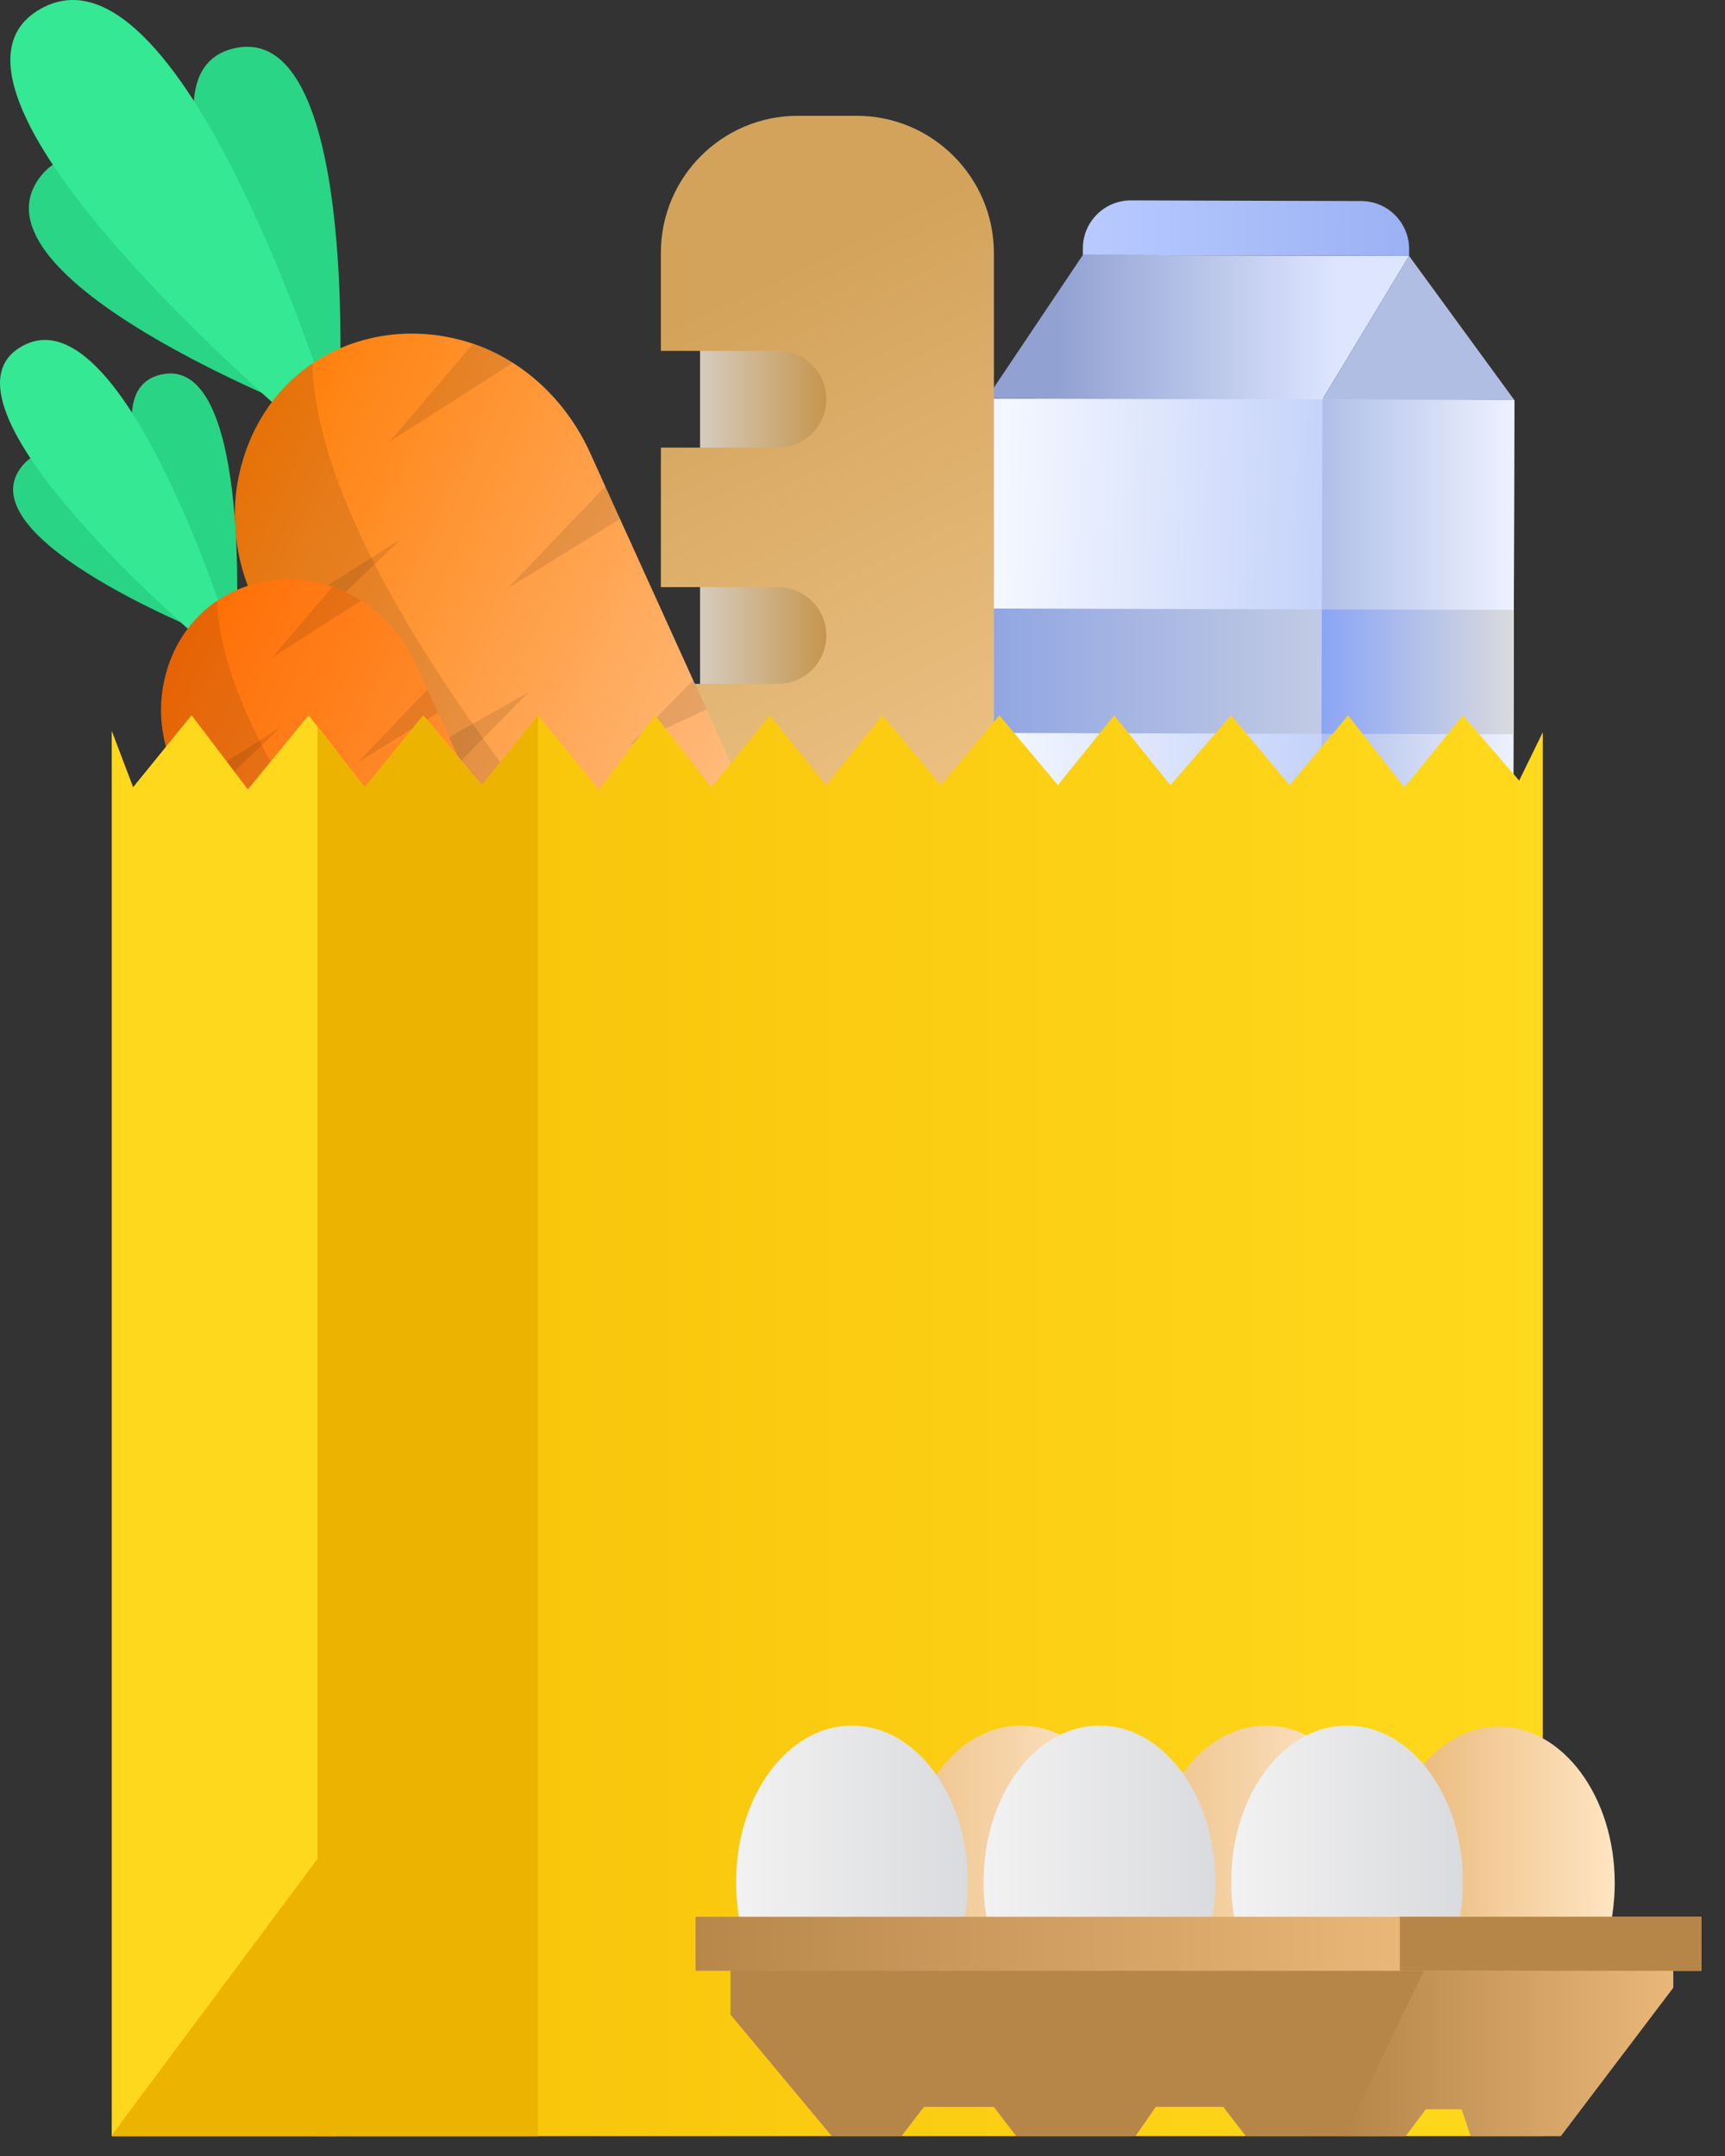 <svg width="44" height="55" viewBox="0 0 44 55" fill="none" xmlns="http://www.w3.org/2000/svg">
<rect x="0" y="0" width="44" height="55" fill="#333333" stroke="none"/>
<path d="M38.628 10.209L38.582 27.92L32.739 27.903L25.117 27.886L25.152 14.823L25.163 10.174L33.749 10.14L38.628 10.209Z" fill="url(#paint0_linear_20_203)"/>
<path d="M25.162 10.169L27.619 6.507L35.941 6.53L33.731 10.191L25.162 10.169Z" fill="url(#paint1_linear_20_203)"/>
<path d="M35.942 6.529L38.628 10.208L33.732 10.191L35.942 6.529Z" fill="#B1BEE3"/>
<path d="M38.627 10.209L38.581 27.92L33.685 27.909L33.731 10.191L38.627 10.209Z" fill="url(#paint2_linear_20_203)"/>
<path d="M27.621 6.506L35.943 6.529V6.357C35.943 5.68 35.398 5.129 34.721 5.129L28.849 5.112C28.172 5.112 27.621 5.657 27.621 6.334V6.506Z" fill="url(#paint3_linear_20_203)"/>
<path d="M25.15 15.523L33.713 15.546L33.708 18.72L25.139 18.697L25.15 15.523Z" fill="url(#paint4_linear_20_203)"/>
<path d="M38.61 15.557L38.605 18.731L33.709 18.72L33.715 15.546L38.61 15.557Z" fill="url(#paint5_linear_20_203)"/>
<path d="M22.793 7.861H17.857V19.627H22.793V7.861Z" fill="url(#paint6_linear_20_203)"/>
<path d="M21.851 2.954H20.353C18.419 2.954 16.857 4.52 16.857 6.449V8.951H19.842C20.525 8.951 21.076 9.502 21.076 10.185C21.076 10.868 20.525 11.419 19.842 11.419H16.857V14.978H19.842C20.525 14.978 21.076 15.529 21.076 16.212C21.076 16.895 20.525 17.446 19.842 17.446H16.857V24.304H25.352V6.449C25.346 4.52 23.779 2.954 21.851 2.954Z" fill="url(#paint7_linear_20_203)"/>
<path d="M7.874 10.529C7.874 10.529 -0.907 7.109 1.01 4.532C2.933 1.949 8.23 9.749 8.23 9.749L7.874 10.529Z" fill="#2AD585"/>
<path d="M8.661 9.944C8.661 9.944 9.114 0.525 5.981 1.231C2.835 1.937 7.806 9.949 7.806 9.949L8.661 9.944Z" fill="#2AD585"/>
<path d="M8.472 10.61C8.472 10.61 4.563 -2.057 0.93 0.29C-2.364 2.425 7.628 10.862 7.628 10.862L8.472 10.61Z" fill="#34E894"/>
<path d="M20.386 27.615C20.174 27.592 19.955 27.5 19.755 27.328L18.4 26.175L18.394 26.169L15.525 23.718L14.996 23.265L11.174 20.005L10.434 19.373L7.954 17.261C7.707 17.049 7.478 16.814 7.271 16.567C7.099 16.36 6.938 16.142 6.801 15.913C6.089 14.771 5.808 13.405 6.106 12.073C6.359 10.954 6.944 10.064 7.719 9.456C7.799 9.393 7.885 9.33 7.972 9.272C9.119 8.497 10.617 8.285 12.064 8.767C12.425 8.888 12.764 9.054 13.08 9.255C13.963 9.812 14.658 10.65 15.083 11.62L15.438 12.406L15.812 13.232L17.677 17.342L18.015 18.088L20.214 22.926L20.415 23.374L21.591 25.968C22.016 26.881 21.212 27.719 20.386 27.615Z" fill="url(#paint8_linear_20_203)"/>
<path opacity="0.1" d="M18.402 26.169L7.956 17.262C6.452 15.976 5.672 13.985 6.102 12.073C6.355 10.954 6.94 10.065 7.715 9.456C7.795 9.393 7.881 9.33 7.967 9.272C8.111 14.501 14.889 22.416 18.402 26.169Z" fill="black"/>
<path opacity="0.1" d="M13.079 9.255L9.934 11.27L12.063 8.773C12.425 8.893 12.763 9.054 13.079 9.255Z" fill="black"/>
<path opacity="0.1" d="M10.229 13.749L7.273 16.573C7.101 16.366 6.94 16.148 6.803 15.918L10.229 13.749Z" fill="black"/>
<path opacity="0.1" d="M15.818 13.238L12.971 14.994L15.439 12.406L15.818 13.238Z" fill="black"/>
<path opacity="0.1" d="M13.477 17.663L11.176 20.005L10.435 19.379L13.477 17.663Z" fill="black"/>
<path opacity="0.1" d="M18.022 18.099L16.064 19.006L17.683 17.348L18.022 18.099Z" fill="black"/>
<path opacity="0.1" d="M17.355 21.744L15.524 23.718L14.996 23.271L17.355 21.744Z" fill="black"/>
<path opacity="0.1" d="M20.427 23.379L19.152 24.08L20.226 22.938L20.427 23.379Z" fill="black"/>
<path d="M5.466 16.24C5.466 16.24 -0.847 13.778 0.531 11.93C1.914 10.07 5.719 15.683 5.719 15.683L5.466 16.24Z" fill="#2AD485"/>
<path d="M6.034 15.816C6.034 15.816 6.361 9.049 4.111 9.554C1.85 10.059 5.425 15.821 5.425 15.821L6.034 15.816Z" fill="#2AD485"/>
<path d="M5.898 16.297C5.898 16.297 3.085 7.189 0.48 8.882C-1.891 10.415 5.295 16.481 5.295 16.481L5.898 16.297Z" fill="#34E894"/>
<path d="M14.461 28.517C14.306 28.5 14.152 28.431 14.008 28.311L13.032 27.478C13.032 27.478 13.032 27.478 13.027 27.478L10.96 25.716L10.582 25.389L7.832 23.047L7.304 22.594L5.525 21.073C5.347 20.918 5.181 20.752 5.032 20.574C4.905 20.424 4.79 20.27 4.693 20.103C4.182 19.282 3.975 18.301 4.194 17.343C4.372 16.539 4.796 15.902 5.353 15.46C5.41 15.414 5.473 15.368 5.537 15.328C6.363 14.771 7.442 14.616 8.475 14.966C8.733 15.052 8.98 15.173 9.204 15.316C9.841 15.718 10.335 16.321 10.645 17.015L10.903 17.584L11.173 18.18L12.516 21.136L12.762 21.676L14.341 25.154L14.484 25.475L15.328 27.34C15.632 27.989 15.058 28.592 14.461 28.517Z" fill="url(#paint9_linear_20_203)"/>
<path opacity="0.1" d="M13.033 27.478L5.526 21.073C4.441 20.149 3.885 18.714 4.195 17.342C4.372 16.539 4.797 15.902 5.354 15.46C5.411 15.414 5.474 15.368 5.538 15.328C5.641 19.093 10.514 24.78 13.033 27.478Z" fill="black"/>
<path opacity="0.1" d="M9.209 15.322L6.947 16.768L8.474 14.972C8.738 15.058 8.979 15.178 9.209 15.322Z" fill="black"/>
<path opacity="0.1" d="M7.156 18.553L5.032 20.579C4.906 20.43 4.791 20.275 4.693 20.108L7.156 18.553Z" fill="black"/>
<path opacity="0.1" d="M11.172 18.18L9.129 19.448L10.902 17.589L11.172 18.18Z" fill="black"/>
<path opacity="0.1" d="M9.495 21.365L7.837 23.047L7.309 22.599L9.495 21.365Z" fill="black"/>
<path opacity="0.1" d="M12.762 21.675L11.355 22.33L12.515 21.142L12.762 21.675Z" fill="black"/>
<path opacity="0.1" d="M12.279 24.299L10.965 25.716L10.586 25.395L12.279 24.299Z" fill="black"/>
<path opacity="0.1" d="M14.489 25.475L13.57 25.974L14.339 25.153L14.489 25.475Z" fill="black"/>
<path d="M39.352 18.68V54.493H2.85V18.651L3.395 20.086L4.887 18.249L6.322 20.143L7.872 18.249L8.101 18.542L8.589 19.167L9.306 20.086L10.799 18.249L12.291 20.028L13.726 18.249L15.275 20.143L16.71 18.249L18.145 20.086L19.637 18.249L21.072 20.028L22.507 18.249L23.999 20.028L25.492 18.249L26.984 20.028L28.419 18.249L29.854 20.028L31.403 18.249L32.895 20.028L34.388 18.249L35.822 20.086L37.315 18.249L38.75 19.913L39.352 18.68Z" fill="url(#paint10_linear_20_203)"/>
<path d="M8.589 19.167V54.493H2.85V18.651L3.395 20.086L4.887 18.249L6.322 20.143L7.872 18.249L8.101 18.542L8.589 19.167Z" fill="#FED81D"/>
<path d="M13.722 18.249V54.493H8.098V18.542L9.303 20.086L10.795 18.249L12.287 20.028L13.722 18.249Z" fill="url(#paint11_linear_20_203)"/>
<path d="M13.726 54.494H2.85V54.471L8.13 47.377L13.726 54.494Z" fill="#ECB400"/>
<path d="M32.294 51.997C33.926 51.997 35.249 50.211 35.249 48.008C35.249 45.805 33.926 44.019 32.294 44.019C30.661 44.019 29.338 45.805 29.338 48.008C29.338 50.211 30.661 51.997 32.294 51.997Z" fill="url(#paint12_linear_20_203)"/>
<path d="M38.231 52.026C39.864 52.026 41.187 50.24 41.187 48.037C41.187 45.834 39.864 44.048 38.231 44.048C36.599 44.048 35.275 45.834 35.275 48.037C35.275 50.24 36.599 52.026 38.231 52.026Z" fill="url(#paint13_linear_20_203)"/>
<path d="M26.036 51.997C27.668 51.997 28.992 50.211 28.992 48.008C28.992 45.805 27.668 44.019 26.036 44.019C24.403 44.019 23.08 45.805 23.08 48.008C23.08 50.211 24.403 51.997 26.036 51.997Z" fill="url(#paint14_linear_20_203)"/>
<path d="M21.731 51.997C23.364 51.997 24.687 50.211 24.687 48.008C24.687 45.805 23.364 44.019 21.731 44.019C20.099 44.019 18.775 45.805 18.775 48.008C18.775 50.211 20.099 51.997 21.731 51.997Z" fill="url(#paint15_linear_20_203)"/>
<path d="M34.36 51.997C35.992 51.997 37.316 50.211 37.316 48.008C37.316 45.805 35.992 44.019 34.36 44.019C32.728 44.019 31.404 45.805 31.404 48.008C31.404 50.211 32.728 51.997 34.36 51.997Z" fill="url(#paint16_linear_20_203)"/>
<path d="M28.044 51.997C29.676 51.997 31 50.211 31 48.008C31 45.805 29.676 44.019 28.044 44.019C26.411 44.019 25.088 45.805 25.088 48.008C25.088 50.211 26.411 51.997 28.044 51.997Z" fill="url(#paint17_linear_20_203)"/>
<path d="M42.681 49.902V50.705L39.811 54.493H37.516L37.286 53.805H36.368L35.851 54.493H31.776L31.202 53.747H29.48L28.964 54.493H25.922L25.348 53.747H23.569L22.995 54.493H21.215L18.633 51.394V49.902H42.681Z" fill="#B68649"/>
<path d="M42.68 49.902V50.705L39.81 54.493H37.514L37.285 53.805H36.367L35.85 54.493H34.283L36.499 49.902H42.68Z" fill="url(#paint18_linear_20_203)"/>
<path d="M43.397 48.898H17.742V50.275H43.397V48.898Z" fill="url(#paint19_linear_20_203)"/>
<path d="M43.398 48.898H35.707V50.275H43.398V48.898Z" fill="#B68649"/>
<defs>
<linearGradient id="paint0_linear_20_203" x1="25.426" y1="18.831" x2="35.287" y2="19.16" gradientUnits="userSpaceOnUse">
<stop stop-color="#F3F7FF"/>
<stop offset="1" stop-color="#BCCBF9"/>
</linearGradient>
<linearGradient id="paint1_linear_20_203" x1="26.975" y1="8.35" x2="37.756" y2="8.349" gradientUnits="userSpaceOnUse">
<stop stop-color="#91A1D2"/>
<stop offset="0.667" stop-color="#DEE6FF"/>
</linearGradient>
<linearGradient id="paint2_linear_20_203" x1="33.684" y1="19.056" x2="38.626" y2="19.056" gradientUnits="userSpaceOnUse">
<stop stop-color="#B0BFE9"/>
<stop offset="1" stop-color="#EEF2FF"/>
</linearGradient>
<linearGradient id="paint3_linear_20_203" x1="27.624" y1="5.806" x2="35.947" y2="5.828" gradientUnits="userSpaceOnUse">
<stop stop-color="#B8CAFF"/>
<stop offset="1" stop-color="#9BB1F4"/>
</linearGradient>
<linearGradient id="paint4_linear_20_203" x1="25.139" y1="17.123" x2="33.716" y2="17.122" gradientUnits="userSpaceOnUse">
<stop stop-color="#90A5E2"/>
<stop offset="1" stop-color="#C2CBE4"/>
<stop offset="1" stop-color="#C6D1F2"/>
<stop offset="1" stop-color="#F5F8FF"/>
</linearGradient>
<linearGradient id="paint5_linear_20_203" x1="33.709" y1="17.14" x2="38.612" y2="17.14" gradientUnits="userSpaceOnUse">
<stop stop-color="#8AA5F6"/>
<stop offset="1" stop-color="#DADBDE"/>
</linearGradient>
<linearGradient id="paint6_linear_20_203" x1="21.448" y1="13.744" x2="16.972" y2="13.744" gradientUnits="userSpaceOnUse">
<stop stop-color="#C48F40"/>
<stop offset="1" stop-color="#DADBDE"/>
</linearGradient>
<linearGradient id="paint7_linear_20_203" x1="26.813" y1="26.727" x2="17.687" y2="7.957" gradientUnits="userSpaceOnUse">
<stop stop-color="#F7CF95"/>
<stop offset="1" stop-color="#D3A35B"/>
</linearGradient>
<linearGradient id="paint8_linear_20_203" x1="4.473" y1="12.908" x2="20.562" y2="20.154" gradientUnits="userSpaceOnUse">
<stop stop-color="#FF7A00"/>
<stop offset="1" stop-color="#FFC28A"/>
</linearGradient>
<linearGradient id="paint9_linear_20_203" x1="3.025" y1="17.946" x2="14.59" y2="23.154" gradientUnits="userSpaceOnUse">
<stop stop-color="#FF6B00"/>
<stop offset="1" stop-color="#FF9F47"/>
</linearGradient>
<linearGradient id="paint10_linear_20_203" x1="2.85" y1="36.371" x2="39.352" y2="36.371" gradientUnits="userSpaceOnUse">
<stop stop-color="#F6BE04"/>
<stop offset="1" stop-color="#FFD91D"/>
</linearGradient>
<linearGradient id="paint11_linear_20_203" x1="11.026" y1="49.639" x2="10.711" y2="13.541" gradientUnits="userSpaceOnUse">
<stop stop-color="#ECB400"/>
</linearGradient>
<linearGradient id="paint12_linear_20_203" x1="29.338" y1="48.008" x2="35.249" y2="48.008" gradientUnits="userSpaceOnUse">
<stop stop-color="#EEC38B"/>
<stop offset="1" stop-color="#FFE9CE"/>
</linearGradient>
<linearGradient id="paint13_linear_20_203" x1="35.275" y1="48.037" x2="41.187" y2="48.037" gradientUnits="userSpaceOnUse">
<stop stop-color="#E7B473"/>
<stop offset="1" stop-color="#FFE5C2"/>
</linearGradient>
<linearGradient id="paint14_linear_20_203" x1="23.08" y1="48.008" x2="28.992" y2="48.008" gradientUnits="userSpaceOnUse">
<stop stop-color="#EEC38B"/>
<stop offset="1" stop-color="#FFE9CE"/>
</linearGradient>
<linearGradient id="paint15_linear_20_203" x1="18.775" y1="48.008" x2="24.687" y2="48.008" gradientUnits="userSpaceOnUse">
<stop stop-color="#F2F2F2"/>
<stop offset="1" stop-color="#DADBDE"/>
</linearGradient>
<linearGradient id="paint16_linear_20_203" x1="31.404" y1="48.008" x2="37.316" y2="48.008" gradientUnits="userSpaceOnUse">
<stop stop-color="#F2F2F2"/>
<stop offset="1" stop-color="#DADBDE"/>
</linearGradient>
<linearGradient id="paint17_linear_20_203" x1="25.088" y1="48.008" x2="31" y2="48.008" gradientUnits="userSpaceOnUse">
<stop stop-color="#F2F2F2"/>
<stop offset="1" stop-color="#DADBDE"/>
</linearGradient>
<linearGradient id="paint18_linear_20_203" x1="34.282" y1="52.198" x2="42.68" y2="52.198" gradientUnits="userSpaceOnUse">
<stop stop-color="#B68649"/>
<stop offset="1" stop-color="#E9B879"/>
</linearGradient>
<linearGradient id="paint19_linear_20_203" x1="17.31" y1="49.627" x2="35.733" y2="49.57" gradientUnits="userSpaceOnUse">
<stop stop-color="#B68649"/>
<stop offset="1" stop-color="#E9B777"/>
</linearGradient>
</defs>
</svg>
